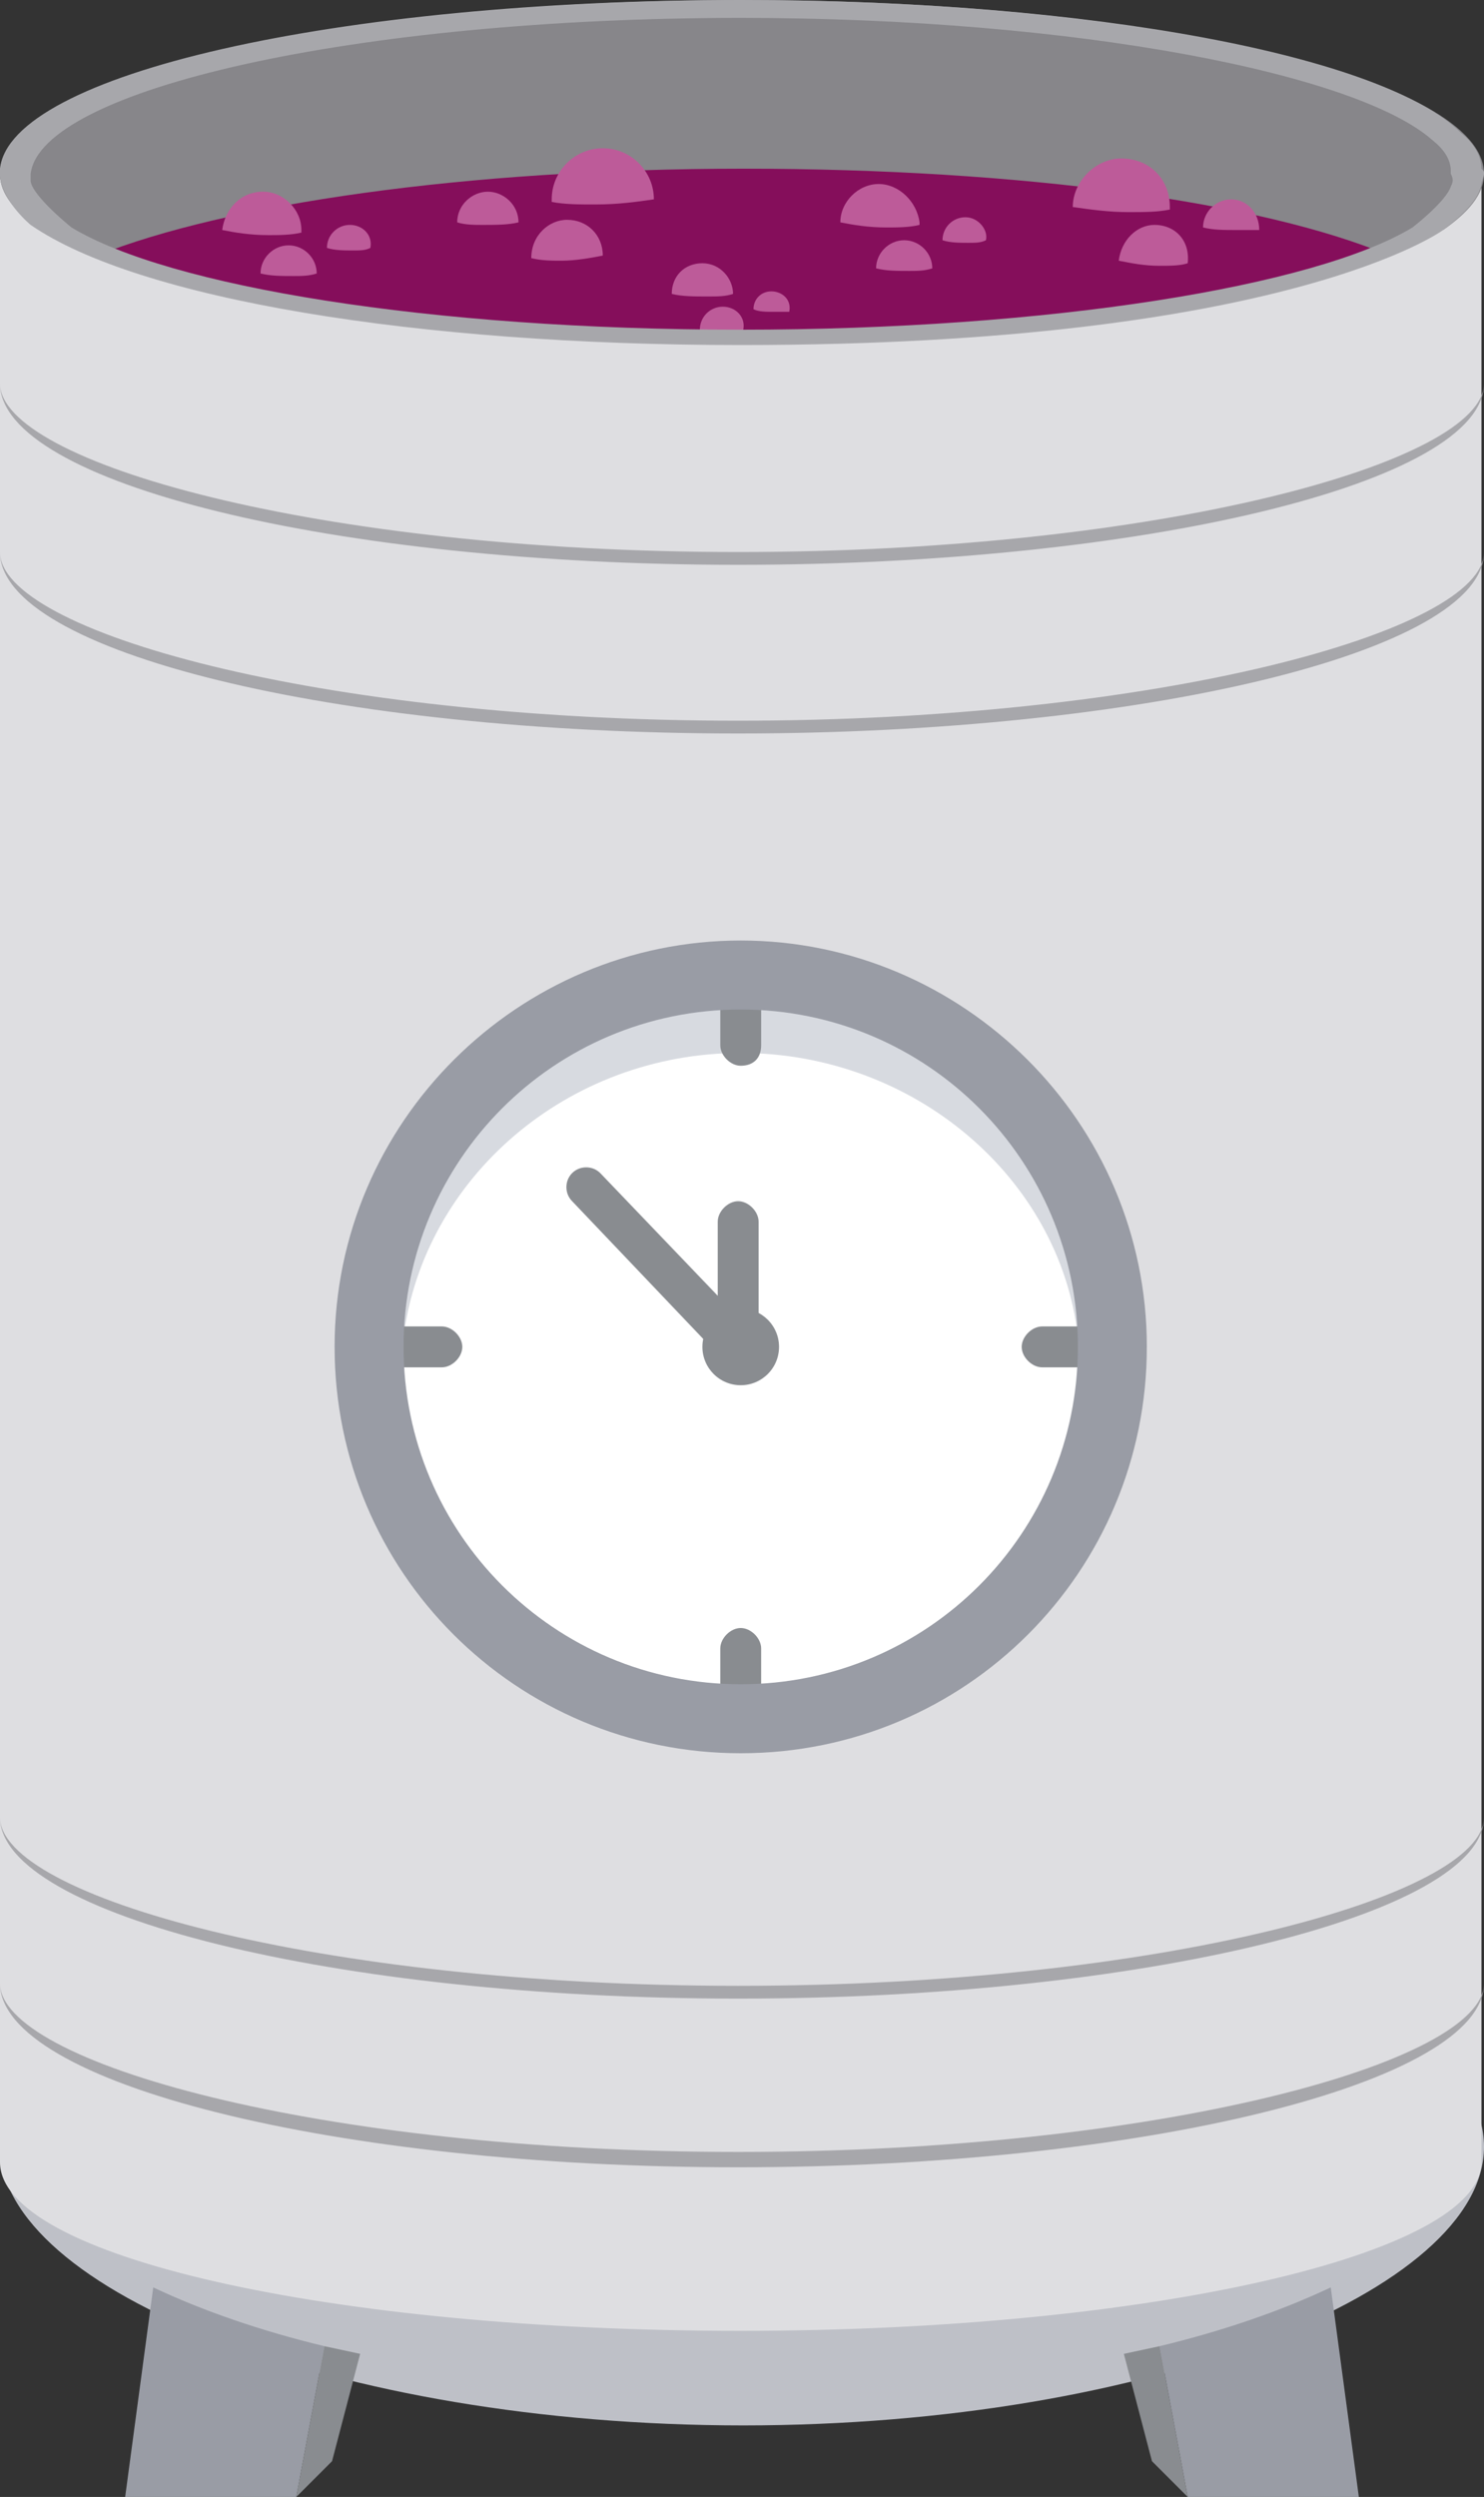 <?xml version="1.0" encoding="utf-8"?>
<!-- Generator: Adobe Illustrator 19.0.0, SVG Export Plug-In . SVG Version: 6.00 Build 0)  -->
<svg version="1.1" id="Capa_1" xmlns="http://www.w3.org/2000/svg" xmlns:xlink="http://www.w3.org/1999/xlink" x="0px" y="0px"
	 viewBox="0 0 58.1 97.7" style="enable-background:new 0 0 58.1 97.7;" xml:space="preserve">
<rect x="0" y="0" width="58.1" height="97.7" fill="#333333" stroke="none"/>
<style type="text/css">
	.st0{fill:#BEC0C7;}
	.st1{fill:#DEDEE1;}
	.st2{fill:#87868A;}
	.st3{fill:#999CA5;}
	.st4{fill:#898C90;}
	.st5{fill:#850E5B;}
	.st6{fill:#BD5B99;}
	.st7{fill:#A7A7AB;}
	.st8{fill:#FFFFFF;}
	.st9{fill:#D7DAE0;}
</style>
<g id="XMLID_308_">
	<g id="XMLID_309_">
		<g id="XMLID_1232_">
			<g id="XMLID_1307_">
				<g id="XMLID_1391_">
					<g id="XMLID_2261_">
						<path id="XMLID_209_" class="st0" d="M58.1,84c0,5.6-13,10.9-29,10.9S0,89.6,0,84s13-10.2,29-10.2S58.1,78.3,58.1,84z"/>
					</g>
					<g id="XMLID_2260_">
						<path id="XMLID_208_" class="st1" d="M0,6.6v78h0c0,3.7,13,6.6,29,6.6s29-3,29-6.6h0v-78H0z"/>
					</g>
					<g id="XMLID_2259_">
						<ellipse id="XMLID_207_" class="st2" cx="29" cy="6.8" rx="29" ry="6.6"/>
					</g>
					<g id="XMLID_2258_">
						<path id="XMLID_206_" class="st2" d="M1.6,9C5.5,6.4,16.3,4.4,29,4.4S52.6,6.4,56.5,9c1-0.7,1.6-1.4,1.6-2.2
							c0-3.7-13-6.8-29-6.8S0,3.1,0,6.8C0,7.6,0.6,8.3,1.6,9z"/>
					</g>
					<g id="XMLID_1392_">
						<g id="XMLID_1405_">
							<g id="XMLID_1409_">
								<g id="XMLID_2000_">
									<path id="XMLID_205_" class="st3" d="M4.9,97.7h6.7l1.1-5.9c-2.5-0.6-4.8-1.4-6.7-2.3L4.9,97.7z"/>
								</g>
							</g>
							<g id="XMLID_1407_">
								<polygon id="XMLID_204_" class="st4" points="11.6,97.7 13,96.3 14.1,92.1 12.7,91.8 								"/>
							</g>
						</g>
						<g id="XMLID_1395_">
							<g id="XMLID_1400_">
								<g id="XMLID_1403_">
									<path id="XMLID_203_" class="st3" d="M53.2,97.7h-6.7l-1.1-5.9c2.5-0.6,4.8-1.4,6.7-2.3L53.2,97.7z"/>
								</g>
							</g>
							<g id="XMLID_1396_">
								<polygon id="XMLID_202_" class="st4" points="46.5,97.7 45.1,96.3 44,92.1 45.4,91.8 								"/>
							</g>
						</g>
					</g>
				</g>
				<g id="XMLID_1329_">
					<path id="XMLID_201_" class="st5" d="M3.8,10c5,2,14.4,3.4,25.3,3.4c10.8,0,20.3-1.4,25.3-3.4c-5-2.1-14.4-3.4-25.3-3.4
						C18.2,6.6,8.8,8,3.8,10z"/>
				</g>
				<g id="XMLID_1308_">
					<g id="XMLID_1325_">
						<g id="XMLID_1328_">
							<path id="XMLID_200_" class="st6" d="M10.3,7.5C9.4,7.5,8.8,8.2,8.7,9c0.5,0.1,1.1,0.2,1.8,0.2c0.4,0,0.9,0,1.3-0.1
								c0,0,0,0,0-0.1C11.8,8.2,11.1,7.5,10.3,7.5z"/>
						</g>
						<g id="XMLID_1327_">
							<path id="XMLID_199_" class="st6" d="M13.7,8.8c-0.5,0-0.9,0.4-0.9,0.9c0.3,0.1,0.7,0.1,1,0.1c0.3,0,0.5,0,0.7-0.1
								c0,0,0,0,0,0C14.6,9.2,14.2,8.8,13.7,8.8z"/>
						</g>
						<g id="XMLID_1326_">
							<path id="XMLID_198_" class="st6" d="M11.3,9.6c-0.6,0-1.1,0.5-1.1,1.1c0.4,0.1,0.8,0.1,1.3,0.1c0.3,0,0.6,0,0.9-0.1
								c0,0,0,0,0,0C12.4,10.1,11.9,9.6,11.3,9.6z"/>
						</g>
					</g>
					<g id="XMLID_1321_">
						<g id="XMLID_1324_">
							<path id="XMLID_197_" class="st6" d="M23.6,5.8c1.1,0,2,0.9,2,2C24.9,7.9,24.2,8,23.3,8c-0.6,0-1.2,0-1.7-0.1c0,0,0,0,0-0.1
								C21.6,6.7,22.5,5.8,23.6,5.8z"/>
						</g>
						<g id="XMLID_1323_">
							<path id="XMLID_165_" class="st6" d="M19.1,7.5c0.6,0,1.2,0.5,1.2,1.2c-0.4,0.1-0.9,0.1-1.4,0.1c-0.3,0-0.7,0-1-0.1
								c0,0,0,0,0,0C17.9,8,18.5,7.5,19.1,7.5z"/>
						</g>
						<g id="XMLID_1322_">
							<path id="XMLID_164_" class="st6" d="M22.2,8.6c0.8,0,1.4,0.6,1.4,1.4c-0.5,0.1-1.1,0.2-1.6,0.2c-0.4,0-0.8,0-1.2-0.1
								c0,0,0,0,0,0C20.8,9.2,21.5,8.6,22.2,8.6z"/>
						</g>
					</g>
					<g id="XMLID_1317_">
						<g id="XMLID_1320_">
							<path id="XMLID_163_" class="st6" d="M34.4,7.2c-0.8,0-1.5,0.7-1.5,1.5c0.5,0.1,1.1,0.2,1.8,0.2c0.4,0,0.9,0,1.3-0.1
								c0,0,0,0,0-0.1C35.9,7.9,35.2,7.2,34.4,7.2z"/>
						</g>
						<g id="XMLID_1319_">
							<path id="XMLID_162_" class="st6" d="M37.8,8.5c-0.5,0-0.9,0.4-0.9,0.9c0.3,0.1,0.7,0.1,1,0.1c0.3,0,0.5,0,0.7-0.1
								c0,0,0,0,0,0C38.7,9,38.3,8.5,37.8,8.5z"/>
						</g>
						<g id="XMLID_1318_">
							<path id="XMLID_161_" class="st6" d="M35.4,9.4c-0.6,0-1.1,0.5-1.1,1.1c0.4,0.1,0.8,0.1,1.3,0.1c0.3,0,0.6,0,0.9-0.1
								c0,0,0,0,0,0C36.5,9.9,36,9.4,35.4,9.4z"/>
						</g>
					</g>
					<g id="XMLID_1313_">
						<g id="XMLID_1316_">
							<path id="XMLID_160_" class="st6" d="M27.5,10.3c-0.7,0-1.2,0.5-1.2,1.2c0.4,0.1,0.9,0.1,1.4,0.1c0.4,0,0.7,0,1-0.1
								c0,0,0,0,0,0C28.7,10.9,28.2,10.3,27.5,10.3z"/>
						</g>
						<g id="XMLID_1315_">
							<path id="XMLID_159_" class="st6" d="M30.2,11.4c-0.4,0-0.7,0.3-0.7,0.7c0.2,0.1,0.5,0.1,0.8,0.1c0.2,0,0.4,0,0.6,0
								c0,0,0,0,0,0C31,11.7,30.6,11.4,30.2,11.4z"/>
						</g>
						<g id="XMLID_1314_">
							<path id="XMLID_158_" class="st6" d="M28.3,12c-0.5,0-0.9,0.4-0.9,0.9c0.3,0.1,0.6,0.1,1,0.1c0.3,0,0.5,0,0.7-0.1
								c0,0,0,0,0,0C29.2,12.4,28.8,12,28.3,12z"/>
						</g>
					</g>
					<g id="XMLID_1309_">
						<g id="XMLID_1312_">
							<path id="XMLID_157_" class="st6" d="M43.9,6.2c-1,0-1.9,0.9-1.9,1.9c0.7,0.1,1.4,0.2,2.2,0.2c0.6,0,1.1,0,1.6-0.1
								c0,0,0,0,0-0.1C45.8,7,45,6.2,43.9,6.2z"/>
						</g>
						<g id="XMLID_1311_">
							<path id="XMLID_156_" class="st6" d="M48.2,7.8c-0.6,0-1.1,0.5-1.1,1.1C47.5,9,47.9,9,48.4,9C48.7,9,49,9,49.3,9c0,0,0,0,0,0
								C49.3,8.3,48.8,7.8,48.2,7.8z"/>
						</g>
						<g id="XMLID_1310_">
							<path id="XMLID_155_" class="st6" d="M45.2,8.8c-0.7,0-1.3,0.6-1.4,1.4c0.5,0.1,1,0.2,1.6,0.2c0.4,0,0.8,0,1.1-0.1
								c0,0,0,0,0,0C46.6,9.4,46,8.8,45.2,8.8z"/>
						</g>
					</g>
				</g>
			</g>
			<g id="XMLID_1290_">
				<path id="XMLID_603_" class="st7" d="M58,6.6c0-0.5-0.3-1-0.8-1.4C54.2,2.2,42.8,0,29,0C13.2,0,0.4,2.9,0,6.6h0v0.1
					c0,0,0,0.1,0,0.1c0,0,0,0.1,0,0.1c0.1,1,1.2,1.9,1.2,1.9c4.2,2.9,15.1,4.7,27.8,4.7C50.4,13.5,56.5,9,56.5,9
					c0.8-0.6,1.4-1.2,1.5-1.8c0-0.1,0.1-0.3,0.1-0.4C58.1,6.7,58.1,6.7,58,6.6z M56.8,7.3c-0.2,0.6-1.5,1.6-1.5,1.6
					c-3.8,2.3-14.2,4-26.3,4c-12.2,0-22.4-1.7-26.2-4c0,0-1.5-1.2-1.6-1.8c0,0,0-0.1,0-0.1c0,0,0,0,0-0.1V6.8h0
					C1.6,3.5,13.9,0.7,29,0.7c13.2,0,24.2,2.2,27.1,4.8c0.5,0.4,0.7,0.8,0.7,1.2c0,0,0,0.1,0,0.1C56.9,7,56.9,7.1,56.8,7.3z"/>
			</g>
		</g>
		<g id="XMLID_1183_">
			<g id="XMLID_1184_">
				<g id="XMLID_1185_">
					<path id="XMLID_154_" class="st7" d="M28.9,22.1C13.1,22.1,0,18.9,0,15l0,0c0,3.1,12.5,6.6,28.9,6.6s29.2-3.5,29.2-6.6l0,0
						C58.1,18.9,44.7,22.1,28.9,22.1z"/>
				</g>
			</g>
			<g id="XMLID_1186_">
				<g id="XMLID_1188_">
					<path id="XMLID_153_" class="st7" d="M28.9,28.7C13.1,28.7,0,25.5,0,21.6l0,0c0,3.1,12.5,6.6,28.9,6.6s29.2-3.5,29.2-6.6l0,0
						C58.1,25.5,44.7,28.7,28.9,28.7z"/>
				</g>
			</g>
		</g>
		<g id="XMLID_1189_">
			<g id="XMLID_1191_">
				<g id="XMLID_1192_">
					<path id="XMLID_152_" class="st7" d="M28.9,78.2C13.1,78.2,0,74.9,0,71.1l0,0c0,3.1,12.5,6.6,28.9,6.6s29.2-3.5,29.2-6.6l0,0
						C58.1,74.9,44.7,78.2,28.9,78.2z"/>
				</g>
			</g>
			<g id="XMLID_1190_">
				<g id="XMLID_1193_">
					<path id="XMLID_151_" class="st7" d="M28.9,84.8C13.1,84.8,0,81.5,0,77.6l0,0c0,3.1,12.5,6.6,28.9,6.6s29.2-3.5,29.2-6.6l0,0
						C58.1,81.5,44.7,84.8,28.9,84.8z"/>
				</g>
			</g>
		</g>
	</g>
	<g id="XMLID_1233_">
		<g id="XMLID_1246_">
			<circle id="XMLID_150_" class="st8" cx="29" cy="52.7" r="14.5"/>
		</g>
		<g id="XMLID_1245_">
			<path id="XMLID_149_" class="st9" d="M29,41.2c6.8,0,12.5,4.9,13.2,11.1c0.1-0.5,0.1-1,0.1-1.5c0-7-6-12.6-13.3-12.6
				s-13.3,5.6-13.3,12.6c0,0.5,0,1,0.1,1.5C16.6,46.1,22.2,41.2,29,41.2z"/>
		</g>
		<g id="XMLID_1235_">
			<g id="XMLID_1244_">
				<circle id="XMLID_148_" class="st4" cx="29" cy="52.7" r="1.5"/>
			</g>
			<g id="XMLID_1236_">
				<g id="XMLID_1241_">
					<g id="XMLID_1243_">
						<path id="XMLID_147_" class="st4" d="M29,41.7c-0.4,0-0.8-0.4-0.8-0.8v-2.7c0-0.4,0.4-0.8,0.8-0.8s0.8,0.4,0.8,0.8v2.7
							C29.8,41.4,29.5,41.7,29,41.7z"/>
					</g>
					<g id="XMLID_1242_">
						<path id="XMLID_146_" class="st4" d="M29,68c-0.4,0-0.8-0.4-0.8-0.8v-2.7c0-0.4,0.4-0.8,0.8-0.8s0.8,0.4,0.8,0.8v2.7
							C29.8,67.6,29.5,68,29,68z"/>
					</g>
				</g>
				<g id="XMLID_1238_">
					<g id="XMLID_1240_">
						<path id="XMLID_145_" class="st4" d="M17.3,53.5h-2.7c-0.4,0-0.8-0.4-0.8-0.8c0-0.4,0.4-0.8,0.8-0.8h2.7
							c0.4,0,0.8,0.4,0.8,0.8C18.1,53.1,17.7,53.5,17.3,53.5z"/>
					</g>
					<g id="XMLID_1239_">
						<path id="XMLID_144_" class="st4" d="M43.5,53.5h-2.7c-0.4,0-0.8-0.4-0.8-0.8c0-0.4,0.4-0.8,0.8-0.8h2.7
							c0.4,0,0.8,0.4,0.8,0.8C44.3,53.1,44,53.5,43.5,53.5z"/>
					</g>
				</g>
				<g id="XMLID_1237_">
					<path id="XMLID_143_" class="st4" d="M29,53.5c-0.2,0-0.4-0.1-0.6-0.2l-6-6.3c-0.3-0.3-0.3-0.8,0-1.1c0.3-0.3,0.8-0.3,1.1,0
						l4.6,4.8v-2.9c0-0.4,0.4-0.8,0.8-0.8s0.8,0.4,0.8,0.8v4.9c0,0.3-0.2,0.6-0.5,0.7C29.2,53.5,29.1,53.5,29,53.5z"/>
				</g>
			</g>
		</g>
		<g id="XMLID_1234_">
			<path id="XMLID_140_" class="st3" d="M29,68.6c-8.8,0-15.9-7.1-15.9-15.9S20.3,36.8,29,36.8s15.9,7.1,15.9,15.9
				S37.8,68.6,29,68.6z M29,39.5c-7.3,0-13.2,5.9-13.2,13.2c0,7.3,5.9,13.2,13.2,13.2S42.2,60,42.2,52.7
				C42.2,45.4,36.3,39.5,29,39.5z"/>
		</g>
	</g>
</g>
</svg>
